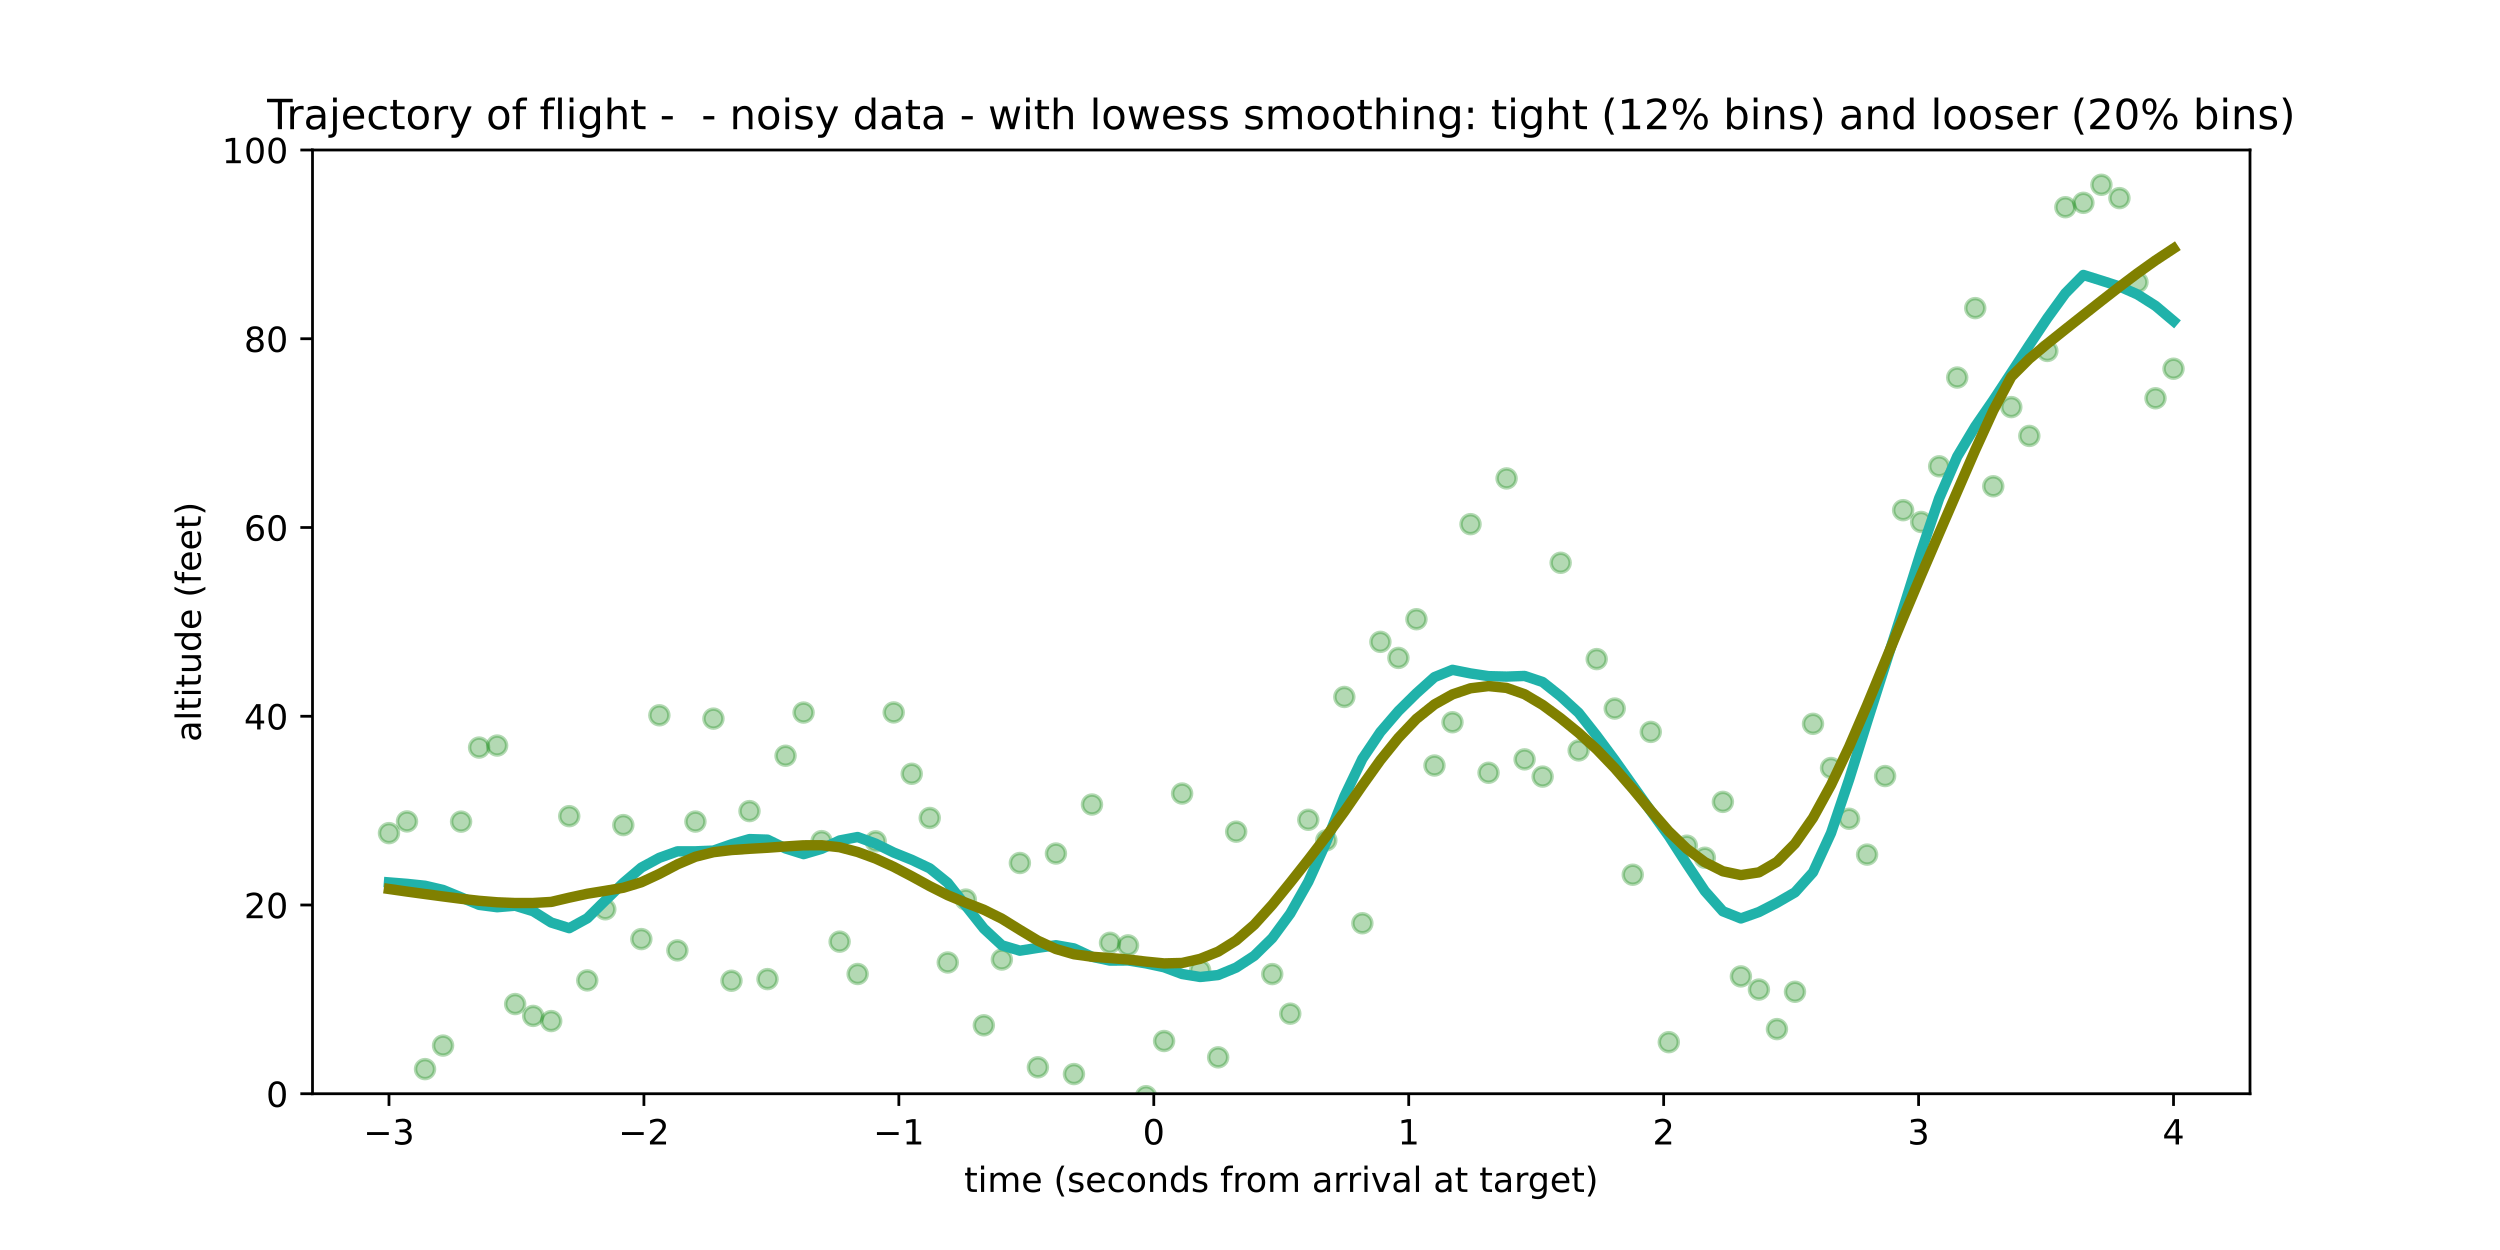 <?xml version="1.0" encoding="utf-8" standalone="no"?>
<!DOCTYPE svg PUBLIC "-//W3C//DTD SVG 1.1//EN"
  "http://www.w3.org/Graphics/SVG/1.1/DTD/svg11.dtd">
<!-- Created with matplotlib (https://matplotlib.org/) -->
<svg height="360pt" version="1.1" viewBox="0 0 720 360" width="720pt" xmlns="http://www.w3.org/2000/svg" xmlns:xlink="http://www.w3.org/1999/xlink">
 <defs>
  <style type="text/css">
*{stroke-linecap:butt;stroke-linejoin:round;}
  </style>
 </defs>
 <g id="figure_1">
  <g id="patch_1">
   <path d="M 0 360 
L 720 360 
L 720 0 
L 0 0 
z
" style="fill:#ffffff;"/>
  </g>
  <g id="axes_1">
   <g id="patch_2">
    <path d="M 90 315 
L 648 315 
L 648 43.2 
L 90 43.2 
z
" style="fill:#ffffff;"/>
   </g>
   <g id="PathCollection_1">
    <defs>
     <path d="M 0 2.739 
C 0.726 2.739 1.423 2.45 1.936 1.936 
C 2.45 1.423 2.739 0.726 2.739 0 
C 2.739 -0.726 2.45 -1.423 1.936 -1.936 
C 1.423 -2.45 0.726 -2.739 0 -2.739 
C -0.726 -2.739 -1.423 -2.45 -1.936 -1.936 
C -2.45 -1.423 -2.739 -0.726 -2.739 0 
C -2.739 0.726 -2.45 1.423 -1.936 1.936 
C -1.423 2.45 -0.726 2.739 0 2.739 
z
" id="m8e2c0beb8d" style="stroke:#008000;stroke-opacity:0.3;"/>
    </defs>
    <g clip-path="url(#p1f75fa8110)">
     <use style="fill:#008000;fill-opacity:0.3;stroke:#008000;stroke-opacity:0.3;" x="112.026" xlink:href="#m8e2c0beb8d" y="239.942"/>
     <use style="fill:#008000;fill-opacity:0.3;stroke:#008000;stroke-opacity:0.3;" x="117.218" xlink:href="#m8e2c0beb8d" y="236.572"/>
     <use style="fill:#008000;fill-opacity:0.3;stroke:#008000;stroke-opacity:0.3;" x="122.409" xlink:href="#m8e2c0beb8d" y="307.905"/>
     <use style="fill:#008000;fill-opacity:0.3;stroke:#008000;stroke-opacity:0.3;" x="127.6" xlink:href="#m8e2c0beb8d" y="301.127"/>
     <use style="fill:#008000;fill-opacity:0.3;stroke:#008000;stroke-opacity:0.3;" x="132.792" xlink:href="#m8e2c0beb8d" y="236.633"/>
     <use style="fill:#008000;fill-opacity:0.3;stroke:#008000;stroke-opacity:0.3;" x="137.983" xlink:href="#m8e2c0beb8d" y="215.298"/>
     <use style="fill:#008000;fill-opacity:0.3;stroke:#008000;stroke-opacity:0.3;" x="143.175" xlink:href="#m8e2c0beb8d" y="214.721"/>
     <use style="fill:#008000;fill-opacity:0.3;stroke:#008000;stroke-opacity:0.3;" x="148.366" xlink:href="#m8e2c0beb8d" y="289.167"/>
     <use style="fill:#008000;fill-opacity:0.3;stroke:#008000;stroke-opacity:0.3;" x="153.557" xlink:href="#m8e2c0beb8d" y="292.584"/>
     <use style="fill:#008000;fill-opacity:0.3;stroke:#008000;stroke-opacity:0.3;" x="158.749" xlink:href="#m8e2c0beb8d" y="294.069"/>
     <use style="fill:#008000;fill-opacity:0.3;stroke:#008000;stroke-opacity:0.3;" x="163.94" xlink:href="#m8e2c0beb8d" y="235.055"/>
     <use style="fill:#008000;fill-opacity:0.3;stroke:#008000;stroke-opacity:0.3;" x="169.132" xlink:href="#m8e2c0beb8d" y="282.355"/>
     <use style="fill:#008000;fill-opacity:0.3;stroke:#008000;stroke-opacity:0.3;" x="174.323" xlink:href="#m8e2c0beb8d" y="261.873"/>
     <use style="fill:#008000;fill-opacity:0.3;stroke:#008000;stroke-opacity:0.3;" x="179.514" xlink:href="#m8e2c0beb8d" y="237.627"/>
     <use style="fill:#008000;fill-opacity:0.3;stroke:#008000;stroke-opacity:0.3;" x="184.706" xlink:href="#m8e2c0beb8d" y="270.458"/>
     <use style="fill:#008000;fill-opacity:0.3;stroke:#008000;stroke-opacity:0.3;" x="189.897" xlink:href="#m8e2c0beb8d" y="206.004"/>
     <use style="fill:#008000;fill-opacity:0.3;stroke:#008000;stroke-opacity:0.3;" x="195.089" xlink:href="#m8e2c0beb8d" y="273.715"/>
     <use style="fill:#008000;fill-opacity:0.3;stroke:#008000;stroke-opacity:0.3;" x="200.28" xlink:href="#m8e2c0beb8d" y="236.612"/>
     <use style="fill:#008000;fill-opacity:0.3;stroke:#008000;stroke-opacity:0.3;" x="205.471" xlink:href="#m8e2c0beb8d" y="206.965"/>
     <use style="fill:#008000;fill-opacity:0.3;stroke:#008000;stroke-opacity:0.3;" x="210.663" xlink:href="#m8e2c0beb8d" y="282.453"/>
     <use style="fill:#008000;fill-opacity:0.3;stroke:#008000;stroke-opacity:0.3;" x="215.854" xlink:href="#m8e2c0beb8d" y="233.597"/>
     <use style="fill:#008000;fill-opacity:0.3;stroke:#008000;stroke-opacity:0.3;" x="221.045" xlink:href="#m8e2c0beb8d" y="281.981"/>
     <use style="fill:#008000;fill-opacity:0.3;stroke:#008000;stroke-opacity:0.3;" x="226.237" xlink:href="#m8e2c0beb8d" y="217.654"/>
     <use style="fill:#008000;fill-opacity:0.3;stroke:#008000;stroke-opacity:0.3;" x="231.428" xlink:href="#m8e2c0beb8d" y="205.216"/>
     <use style="fill:#008000;fill-opacity:0.3;stroke:#008000;stroke-opacity:0.3;" x="236.62" xlink:href="#m8e2c0beb8d" y="242.246"/>
     <use style="fill:#008000;fill-opacity:0.3;stroke:#008000;stroke-opacity:0.3;" x="241.811" xlink:href="#m8e2c0beb8d" y="271.197"/>
     <use style="fill:#008000;fill-opacity:0.3;stroke:#008000;stroke-opacity:0.3;" x="247.002" xlink:href="#m8e2c0beb8d" y="280.509"/>
     <use style="fill:#008000;fill-opacity:0.3;stroke:#008000;stroke-opacity:0.3;" x="252.194" xlink:href="#m8e2c0beb8d" y="242.305"/>
     <use style="fill:#008000;fill-opacity:0.3;stroke:#008000;stroke-opacity:0.3;" x="257.385" xlink:href="#m8e2c0beb8d" y="205.179"/>
     <use style="fill:#008000;fill-opacity:0.3;stroke:#008000;stroke-opacity:0.3;" x="262.577" xlink:href="#m8e2c0beb8d" y="222.846"/>
     <use style="fill:#008000;fill-opacity:0.3;stroke:#008000;stroke-opacity:0.3;" x="267.768" xlink:href="#m8e2c0beb8d" y="235.569"/>
     <use style="fill:#008000;fill-opacity:0.3;stroke:#008000;stroke-opacity:0.3;" x="272.959" xlink:href="#m8e2c0beb8d" y="277.194"/>
     <use style="fill:#008000;fill-opacity:0.3;stroke:#008000;stroke-opacity:0.3;" x="278.151" xlink:href="#m8e2c0beb8d" y="259.077"/>
     <use style="fill:#008000;fill-opacity:0.3;stroke:#008000;stroke-opacity:0.3;" x="283.342" xlink:href="#m8e2c0beb8d" y="295.287"/>
     <use style="fill:#008000;fill-opacity:0.3;stroke:#008000;stroke-opacity:0.3;" x="288.533" xlink:href="#m8e2c0beb8d" y="276.347"/>
     <use style="fill:#008000;fill-opacity:0.3;stroke:#008000;stroke-opacity:0.3;" x="293.725" xlink:href="#m8e2c0beb8d" y="248.542"/>
     <use style="fill:#008000;fill-opacity:0.3;stroke:#008000;stroke-opacity:0.3;" x="298.916" xlink:href="#m8e2c0beb8d" y="307.38"/>
     <use style="fill:#008000;fill-opacity:0.3;stroke:#008000;stroke-opacity:0.3;" x="304.108" xlink:href="#m8e2c0beb8d" y="245.815"/>
     <use style="fill:#008000;fill-opacity:0.3;stroke:#008000;stroke-opacity:0.3;" x="309.299" xlink:href="#m8e2c0beb8d" y="309.328"/>
     <use style="fill:#008000;fill-opacity:0.3;stroke:#008000;stroke-opacity:0.3;" x="314.49" xlink:href="#m8e2c0beb8d" y="231.701"/>
     <use style="fill:#008000;fill-opacity:0.3;stroke:#008000;stroke-opacity:0.3;" x="319.682" xlink:href="#m8e2c0beb8d" y="271.526"/>
     <use style="fill:#008000;fill-opacity:0.3;stroke:#008000;stroke-opacity:0.3;" x="324.873" xlink:href="#m8e2c0beb8d" y="272.268"/>
     <use style="fill:#008000;fill-opacity:0.3;stroke:#008000;stroke-opacity:0.3;" x="330.065" xlink:href="#m8e2c0beb8d" y="315.698"/>
     <use style="fill:#008000;fill-opacity:0.3;stroke:#008000;stroke-opacity:0.3;" x="335.256" xlink:href="#m8e2c0beb8d" y="299.813"/>
     <use style="fill:#008000;fill-opacity:0.3;stroke:#008000;stroke-opacity:0.3;" x="340.447" xlink:href="#m8e2c0beb8d" y="228.535"/>
     <use style="fill:#008000;fill-opacity:0.3;stroke:#008000;stroke-opacity:0.3;" x="345.639" xlink:href="#m8e2c0beb8d" y="279.454"/>
     <use style="fill:#008000;fill-opacity:0.3;stroke:#008000;stroke-opacity:0.3;" x="350.83" xlink:href="#m8e2c0beb8d" y="304.513"/>
     <use style="fill:#008000;fill-opacity:0.3;stroke:#008000;stroke-opacity:0.3;" x="356.022" xlink:href="#m8e2c0beb8d" y="239.521"/>
     <use style="fill:#008000;fill-opacity:0.3;stroke:#008000;stroke-opacity:0.3;" x="361.213" xlink:href="#m8e2c0beb8d" y="318.409"/>
     <use style="fill:#008000;fill-opacity:0.3;stroke:#008000;stroke-opacity:0.3;" x="366.404" xlink:href="#m8e2c0beb8d" y="280.534"/>
     <use style="fill:#008000;fill-opacity:0.3;stroke:#008000;stroke-opacity:0.3;" x="371.596" xlink:href="#m8e2c0beb8d" y="291.936"/>
     <use style="fill:#008000;fill-opacity:0.3;stroke:#008000;stroke-opacity:0.3;" x="376.787" xlink:href="#m8e2c0beb8d" y="236.097"/>
     <use style="fill:#008000;fill-opacity:0.3;stroke:#008000;stroke-opacity:0.3;" x="381.978" xlink:href="#m8e2c0beb8d" y="242.007"/>
     <use style="fill:#008000;fill-opacity:0.3;stroke:#008000;stroke-opacity:0.3;" x="387.17" xlink:href="#m8e2c0beb8d" y="200.724"/>
     <use style="fill:#008000;fill-opacity:0.3;stroke:#008000;stroke-opacity:0.3;" x="392.361" xlink:href="#m8e2c0beb8d" y="265.895"/>
     <use style="fill:#008000;fill-opacity:0.3;stroke:#008000;stroke-opacity:0.3;" x="397.553" xlink:href="#m8e2c0beb8d" y="184.854"/>
     <use style="fill:#008000;fill-opacity:0.3;stroke:#008000;stroke-opacity:0.3;" x="402.744" xlink:href="#m8e2c0beb8d" y="189.481"/>
     <use style="fill:#008000;fill-opacity:0.3;stroke:#008000;stroke-opacity:0.3;" x="407.935" xlink:href="#m8e2c0beb8d" y="178.335"/>
     <use style="fill:#008000;fill-opacity:0.3;stroke:#008000;stroke-opacity:0.3;" x="413.127" xlink:href="#m8e2c0beb8d" y="220.47"/>
     <use style="fill:#008000;fill-opacity:0.3;stroke:#008000;stroke-opacity:0.3;" x="418.318" xlink:href="#m8e2c0beb8d" y="208.008"/>
     <use style="fill:#008000;fill-opacity:0.3;stroke:#008000;stroke-opacity:0.3;" x="423.51" xlink:href="#m8e2c0beb8d" y="150.959"/>
     <use style="fill:#008000;fill-opacity:0.3;stroke:#008000;stroke-opacity:0.3;" x="428.701" xlink:href="#m8e2c0beb8d" y="222.554"/>
     <use style="fill:#008000;fill-opacity:0.3;stroke:#008000;stroke-opacity:0.3;" x="433.892" xlink:href="#m8e2c0beb8d" y="137.787"/>
     <use style="fill:#008000;fill-opacity:0.3;stroke:#008000;stroke-opacity:0.3;" x="439.084" xlink:href="#m8e2c0beb8d" y="218.699"/>
     <use style="fill:#008000;fill-opacity:0.3;stroke:#008000;stroke-opacity:0.3;" x="444.275" xlink:href="#m8e2c0beb8d" y="223.662"/>
     <use style="fill:#008000;fill-opacity:0.3;stroke:#008000;stroke-opacity:0.3;" x="449.467" xlink:href="#m8e2c0beb8d" y="162.083"/>
     <use style="fill:#008000;fill-opacity:0.3;stroke:#008000;stroke-opacity:0.3;" x="454.658" xlink:href="#m8e2c0beb8d" y="216.12"/>
     <use style="fill:#008000;fill-opacity:0.3;stroke:#008000;stroke-opacity:0.3;" x="459.849" xlink:href="#m8e2c0beb8d" y="189.822"/>
     <use style="fill:#008000;fill-opacity:0.3;stroke:#008000;stroke-opacity:0.3;" x="465.041" xlink:href="#m8e2c0beb8d" y="204.061"/>
     <use style="fill:#008000;fill-opacity:0.3;stroke:#008000;stroke-opacity:0.3;" x="470.232" xlink:href="#m8e2c0beb8d" y="251.92"/>
     <use style="fill:#008000;fill-opacity:0.3;stroke:#008000;stroke-opacity:0.3;" x="475.423" xlink:href="#m8e2c0beb8d" y="210.787"/>
     <use style="fill:#008000;fill-opacity:0.3;stroke:#008000;stroke-opacity:0.3;" x="480.615" xlink:href="#m8e2c0beb8d" y="300.145"/>
     <use style="fill:#008000;fill-opacity:0.3;stroke:#008000;stroke-opacity:0.3;" x="485.806" xlink:href="#m8e2c0beb8d" y="243.558"/>
     <use style="fill:#008000;fill-opacity:0.3;stroke:#008000;stroke-opacity:0.3;" x="490.998" xlink:href="#m8e2c0beb8d" y="247.025"/>
     <use style="fill:#008000;fill-opacity:0.3;stroke:#008000;stroke-opacity:0.3;" x="496.189" xlink:href="#m8e2c0beb8d" y="230.939"/>
     <use style="fill:#008000;fill-opacity:0.3;stroke:#008000;stroke-opacity:0.3;" x="501.38" xlink:href="#m8e2c0beb8d" y="281.207"/>
     <use style="fill:#008000;fill-opacity:0.3;stroke:#008000;stroke-opacity:0.3;" x="506.572" xlink:href="#m8e2c0beb8d" y="284.993"/>
     <use style="fill:#008000;fill-opacity:0.3;stroke:#008000;stroke-opacity:0.3;" x="511.763" xlink:href="#m8e2c0beb8d" y="296.383"/>
     <use style="fill:#008000;fill-opacity:0.3;stroke:#008000;stroke-opacity:0.3;" x="516.955" xlink:href="#m8e2c0beb8d" y="285.631"/>
     <use style="fill:#008000;fill-opacity:0.3;stroke:#008000;stroke-opacity:0.3;" x="522.146" xlink:href="#m8e2c0beb8d" y="208.461"/>
     <use style="fill:#008000;fill-opacity:0.3;stroke:#008000;stroke-opacity:0.3;" x="527.337" xlink:href="#m8e2c0beb8d" y="221.187"/>
     <use style="fill:#008000;fill-opacity:0.3;stroke:#008000;stroke-opacity:0.3;" x="532.529" xlink:href="#m8e2c0beb8d" y="235.807"/>
     <use style="fill:#008000;fill-opacity:0.3;stroke:#008000;stroke-opacity:0.3;" x="537.72" xlink:href="#m8e2c0beb8d" y="246.123"/>
     <use style="fill:#008000;fill-opacity:0.3;stroke:#008000;stroke-opacity:0.3;" x="542.911" xlink:href="#m8e2c0beb8d" y="223.503"/>
     <use style="fill:#008000;fill-opacity:0.3;stroke:#008000;stroke-opacity:0.3;" x="548.103" xlink:href="#m8e2c0beb8d" y="146.935"/>
     <use style="fill:#008000;fill-opacity:0.3;stroke:#008000;stroke-opacity:0.3;" x="553.294" xlink:href="#m8e2c0beb8d" y="150.326"/>
     <use style="fill:#008000;fill-opacity:0.3;stroke:#008000;stroke-opacity:0.3;" x="558.486" xlink:href="#m8e2c0beb8d" y="134.302"/>
     <use style="fill:#008000;fill-opacity:0.3;stroke:#008000;stroke-opacity:0.3;" x="563.677" xlink:href="#m8e2c0beb8d" y="108.73"/>
     <use style="fill:#008000;fill-opacity:0.3;stroke:#008000;stroke-opacity:0.3;" x="568.868" xlink:href="#m8e2c0beb8d" y="88.738"/>
     <use style="fill:#008000;fill-opacity:0.3;stroke:#008000;stroke-opacity:0.3;" x="574.06" xlink:href="#m8e2c0beb8d" y="140.049"/>
     <use style="fill:#008000;fill-opacity:0.3;stroke:#008000;stroke-opacity:0.3;" x="579.251" xlink:href="#m8e2c0beb8d" y="117.244"/>
     <use style="fill:#008000;fill-opacity:0.3;stroke:#008000;stroke-opacity:0.3;" x="584.443" xlink:href="#m8e2c0beb8d" y="125.545"/>
     <use style="fill:#008000;fill-opacity:0.3;stroke:#008000;stroke-opacity:0.3;" x="589.634" xlink:href="#m8e2c0beb8d" y="101.071"/>
     <use style="fill:#008000;fill-opacity:0.3;stroke:#008000;stroke-opacity:0.3;" x="594.825" xlink:href="#m8e2c0beb8d" y="59.678"/>
     <use style="fill:#008000;fill-opacity:0.3;stroke:#008000;stroke-opacity:0.3;" x="600.017" xlink:href="#m8e2c0beb8d" y="58.41"/>
     <use style="fill:#008000;fill-opacity:0.3;stroke:#008000;stroke-opacity:0.3;" x="605.208" xlink:href="#m8e2c0beb8d" y="53.219"/>
     <use style="fill:#008000;fill-opacity:0.3;stroke:#008000;stroke-opacity:0.3;" x="610.4" xlink:href="#m8e2c0beb8d" y="57.059"/>
     <use style="fill:#008000;fill-opacity:0.3;stroke:#008000;stroke-opacity:0.3;" x="615.591" xlink:href="#m8e2c0beb8d" y="81.266"/>
     <use style="fill:#008000;fill-opacity:0.3;stroke:#008000;stroke-opacity:0.3;" x="620.782" xlink:href="#m8e2c0beb8d" y="114.702"/>
     <use style="fill:#008000;fill-opacity:0.3;stroke:#008000;stroke-opacity:0.3;" x="625.974" xlink:href="#m8e2c0beb8d" y="106.193"/>
    </g>
   </g>
   <g id="matplotlib.axis_1">
    <g id="xtick_1">
     <g id="line2d_1">
      <defs>
       <path d="M 0 0 
L 0 3.5 
" id="m2781853201" style="stroke:#000000;stroke-width:0.8;"/>
      </defs>
      <g>
       <use style="stroke:#000000;stroke-width:0.8;" x="112.026" xlink:href="#m2781853201" y="315"/>
      </g>
     </g>
     <g id="text_1">
      <!-- −3 -->
      <defs>
       <path d="M 10.594 35.5 
L 73.188 35.5 
L 73.188 27.203 
L 10.594 27.203 
z
" id="DejaVuSans-8722"/>
       <path d="M 40.578 39.312 
Q 47.656 37.797 51.625 33 
Q 55.609 28.219 55.609 21.188 
Q 55.609 10.406 48.188 4.484 
Q 40.766 -1.422 27.094 -1.422 
Q 22.516 -1.422 17.656 -0.516 
Q 12.797 0.391 7.625 2.203 
L 7.625 11.719 
Q 11.719 9.328 16.594 8.109 
Q 21.484 6.891 26.812 6.891 
Q 36.078 6.891 40.938 10.547 
Q 45.797 14.203 45.797 21.188 
Q 45.797 27.641 41.281 31.266 
Q 36.766 34.906 28.719 34.906 
L 20.219 34.906 
L 20.219 43.016 
L 29.109 43.016 
Q 36.375 43.016 40.234 45.922 
Q 44.094 48.828 44.094 54.297 
Q 44.094 59.906 40.109 62.906 
Q 36.141 65.922 28.719 65.922 
Q 24.656 65.922 20.016 65.031 
Q 15.375 64.156 9.812 62.312 
L 9.812 71.094 
Q 15.438 72.656 20.344 73.438 
Q 25.25 74.219 29.594 74.219 
Q 40.828 74.219 47.359 69.109 
Q 53.906 64.016 53.906 55.328 
Q 53.906 49.266 50.438 45.094 
Q 46.969 40.922 40.578 39.312 
z
" id="DejaVuSans-51"/>
      </defs>
      <g transform="translate(104.655 329.598)scale(0.1 -0.1)">
       <use xlink:href="#DejaVuSans-8722"/>
       <use x="83.789" xlink:href="#DejaVuSans-51"/>
      </g>
     </g>
    </g>
    <g id="xtick_2">
     <g id="line2d_2">
      <g>
       <use style="stroke:#000000;stroke-width:0.8;" x="185.447" xlink:href="#m2781853201" y="315"/>
      </g>
     </g>
     <g id="text_2">
      <!-- −2 -->
      <defs>
       <path d="M 19.188 8.297 
L 53.609 8.297 
L 53.609 0 
L 7.328 0 
L 7.328 8.297 
Q 12.938 14.109 22.625 23.891 
Q 32.328 33.688 34.812 36.531 
Q 39.547 41.844 41.422 45.531 
Q 43.312 49.219 43.312 52.781 
Q 43.312 58.594 39.234 62.25 
Q 35.156 65.922 28.609 65.922 
Q 23.969 65.922 18.812 64.312 
Q 13.672 62.703 7.812 59.422 
L 7.812 69.391 
Q 13.766 71.781 18.938 73 
Q 24.125 74.219 28.422 74.219 
Q 39.75 74.219 46.484 68.547 
Q 53.219 62.891 53.219 53.422 
Q 53.219 48.922 51.531 44.891 
Q 49.859 40.875 45.406 35.406 
Q 44.188 33.984 37.641 27.219 
Q 31.109 20.453 19.188 8.297 
z
" id="DejaVuSans-50"/>
      </defs>
      <g transform="translate(178.076 329.598)scale(0.1 -0.1)">
       <use xlink:href="#DejaVuSans-8722"/>
       <use x="83.789" xlink:href="#DejaVuSans-50"/>
      </g>
     </g>
    </g>
    <g id="xtick_3">
     <g id="line2d_3">
      <g>
       <use style="stroke:#000000;stroke-width:0.8;" x="258.868" xlink:href="#m2781853201" y="315"/>
      </g>
     </g>
     <g id="text_3">
      <!-- −1 -->
      <defs>
       <path d="M 12.406 8.297 
L 28.516 8.297 
L 28.516 63.922 
L 10.984 60.406 
L 10.984 69.391 
L 28.422 72.906 
L 38.281 72.906 
L 38.281 8.297 
L 54.391 8.297 
L 54.391 0 
L 12.406 0 
z
" id="DejaVuSans-49"/>
      </defs>
      <g transform="translate(251.497 329.598)scale(0.1 -0.1)">
       <use xlink:href="#DejaVuSans-8722"/>
       <use x="83.789" xlink:href="#DejaVuSans-49"/>
      </g>
     </g>
    </g>
    <g id="xtick_4">
     <g id="line2d_4">
      <g>
       <use style="stroke:#000000;stroke-width:0.8;" x="332.289" xlink:href="#m2781853201" y="315"/>
      </g>
     </g>
     <g id="text_4">
      <!-- 0 -->
      <defs>
       <path d="M 31.781 66.406 
Q 24.172 66.406 20.328 58.906 
Q 16.5 51.422 16.5 36.375 
Q 16.5 21.391 20.328 13.891 
Q 24.172 6.391 31.781 6.391 
Q 39.453 6.391 43.281 13.891 
Q 47.125 21.391 47.125 36.375 
Q 47.125 51.422 43.281 58.906 
Q 39.453 66.406 31.781 66.406 
z
M 31.781 74.219 
Q 44.047 74.219 50.516 64.516 
Q 56.984 54.828 56.984 36.375 
Q 56.984 17.969 50.516 8.266 
Q 44.047 -1.422 31.781 -1.422 
Q 19.531 -1.422 13.062 8.266 
Q 6.594 17.969 6.594 36.375 
Q 6.594 54.828 13.062 64.516 
Q 19.531 74.219 31.781 74.219 
z
" id="DejaVuSans-48"/>
      </defs>
      <g transform="translate(329.108 329.598)scale(0.1 -0.1)">
       <use xlink:href="#DejaVuSans-48"/>
      </g>
     </g>
    </g>
    <g id="xtick_5">
     <g id="line2d_5">
      <g>
       <use style="stroke:#000000;stroke-width:0.8;" x="405.711" xlink:href="#m2781853201" y="315"/>
      </g>
     </g>
     <g id="text_5">
      <!-- 1 -->
      <g transform="translate(402.529 329.598)scale(0.1 -0.1)">
       <use xlink:href="#DejaVuSans-49"/>
      </g>
     </g>
    </g>
    <g id="xtick_6">
     <g id="line2d_6">
      <g>
       <use style="stroke:#000000;stroke-width:0.8;" x="479.132" xlink:href="#m2781853201" y="315"/>
      </g>
     </g>
     <g id="text_6">
      <!-- 2 -->
      <g transform="translate(475.95 329.598)scale(0.1 -0.1)">
       <use xlink:href="#DejaVuSans-50"/>
      </g>
     </g>
    </g>
    <g id="xtick_7">
     <g id="line2d_7">
      <g>
       <use style="stroke:#000000;stroke-width:0.8;" x="552.553" xlink:href="#m2781853201" y="315"/>
      </g>
     </g>
     <g id="text_7">
      <!-- 3 -->
      <g transform="translate(549.371 329.598)scale(0.1 -0.1)">
       <use xlink:href="#DejaVuSans-51"/>
      </g>
     </g>
    </g>
    <g id="xtick_8">
     <g id="line2d_8">
      <g>
       <use style="stroke:#000000;stroke-width:0.8;" x="625.974" xlink:href="#m2781853201" y="315"/>
      </g>
     </g>
     <g id="text_8">
      <!-- 4 -->
      <defs>
       <path d="M 37.797 64.312 
L 12.891 25.391 
L 37.797 25.391 
z
M 35.203 72.906 
L 47.609 72.906 
L 47.609 25.391 
L 58.016 25.391 
L 58.016 17.188 
L 47.609 17.188 
L 47.609 0 
L 37.797 0 
L 37.797 17.188 
L 4.891 17.188 
L 4.891 26.703 
z
" id="DejaVuSans-52"/>
      </defs>
      <g transform="translate(622.792 329.598)scale(0.1 -0.1)">
       <use xlink:href="#DejaVuSans-52"/>
      </g>
     </g>
    </g>
    <g id="text_9">
     <!-- time (seconds from arrival at target) -->
     <defs>
      <path d="M 18.312 70.219 
L 18.312 54.688 
L 36.812 54.688 
L 36.812 47.703 
L 18.312 47.703 
L 18.312 18.016 
Q 18.312 11.328 20.141 9.422 
Q 21.969 7.516 27.594 7.516 
L 36.812 7.516 
L 36.812 0 
L 27.594 0 
Q 17.188 0 13.234 3.875 
Q 9.281 7.766 9.281 18.016 
L 9.281 47.703 
L 2.688 47.703 
L 2.688 54.688 
L 9.281 54.688 
L 9.281 70.219 
z
" id="DejaVuSans-116"/>
      <path d="M 9.422 54.688 
L 18.406 54.688 
L 18.406 0 
L 9.422 0 
z
M 9.422 75.984 
L 18.406 75.984 
L 18.406 64.594 
L 9.422 64.594 
z
" id="DejaVuSans-105"/>
      <path d="M 52 44.188 
Q 55.375 50.25 60.062 53.125 
Q 64.75 56 71.094 56 
Q 79.641 56 84.281 50.016 
Q 88.922 44.047 88.922 33.016 
L 88.922 0 
L 79.891 0 
L 79.891 32.719 
Q 79.891 40.578 77.094 44.375 
Q 74.312 48.188 68.609 48.188 
Q 61.625 48.188 57.562 43.547 
Q 53.516 38.922 53.516 30.906 
L 53.516 0 
L 44.484 0 
L 44.484 32.719 
Q 44.484 40.625 41.703 44.406 
Q 38.922 48.188 33.109 48.188 
Q 26.219 48.188 22.156 43.531 
Q 18.109 38.875 18.109 30.906 
L 18.109 0 
L 9.078 0 
L 9.078 54.688 
L 18.109 54.688 
L 18.109 46.188 
Q 21.188 51.219 25.484 53.609 
Q 29.781 56 35.688 56 
Q 41.656 56 45.828 52.969 
Q 50 49.953 52 44.188 
z
" id="DejaVuSans-109"/>
      <path d="M 56.203 29.594 
L 56.203 25.203 
L 14.891 25.203 
Q 15.484 15.922 20.484 11.062 
Q 25.484 6.203 34.422 6.203 
Q 39.594 6.203 44.453 7.469 
Q 49.312 8.734 54.109 11.281 
L 54.109 2.781 
Q 49.266 0.734 44.188 -0.344 
Q 39.109 -1.422 33.891 -1.422 
Q 20.797 -1.422 13.156 6.188 
Q 5.516 13.812 5.516 26.812 
Q 5.516 40.234 12.766 48.109 
Q 20.016 56 32.328 56 
Q 43.359 56 49.781 48.891 
Q 56.203 41.797 56.203 29.594 
z
M 47.219 32.234 
Q 47.125 39.594 43.094 43.984 
Q 39.062 48.391 32.422 48.391 
Q 24.906 48.391 20.391 44.141 
Q 15.875 39.891 15.188 32.172 
z
" id="DejaVuSans-101"/>
      <path id="DejaVuSans-32"/>
      <path d="M 31 75.875 
Q 24.469 64.656 21.281 53.656 
Q 18.109 42.672 18.109 31.391 
Q 18.109 20.125 21.312 9.062 
Q 24.516 -2 31 -13.188 
L 23.188 -13.188 
Q 15.875 -1.703 12.234 9.375 
Q 8.594 20.453 8.594 31.391 
Q 8.594 42.281 12.203 53.312 
Q 15.828 64.359 23.188 75.875 
z
" id="DejaVuSans-40"/>
      <path d="M 44.281 53.078 
L 44.281 44.578 
Q 40.484 46.531 36.375 47.5 
Q 32.281 48.484 27.875 48.484 
Q 21.188 48.484 17.844 46.438 
Q 14.5 44.391 14.5 40.281 
Q 14.5 37.156 16.891 35.375 
Q 19.281 33.594 26.516 31.984 
L 29.594 31.297 
Q 39.156 29.25 43.188 25.516 
Q 47.219 21.781 47.219 15.094 
Q 47.219 7.469 41.188 3.016 
Q 35.156 -1.422 24.609 -1.422 
Q 20.219 -1.422 15.453 -0.562 
Q 10.688 0.297 5.422 2 
L 5.422 11.281 
Q 10.406 8.688 15.234 7.391 
Q 20.062 6.109 24.812 6.109 
Q 31.156 6.109 34.562 8.281 
Q 37.984 10.453 37.984 14.406 
Q 37.984 18.062 35.516 20.016 
Q 33.062 21.969 24.703 23.781 
L 21.578 24.516 
Q 13.234 26.266 9.516 29.906 
Q 5.812 33.547 5.812 39.891 
Q 5.812 47.609 11.281 51.797 
Q 16.75 56 26.812 56 
Q 31.781 56 36.172 55.266 
Q 40.578 54.547 44.281 53.078 
z
" id="DejaVuSans-115"/>
      <path d="M 48.781 52.594 
L 48.781 44.188 
Q 44.969 46.297 41.141 47.344 
Q 37.312 48.391 33.406 48.391 
Q 24.656 48.391 19.812 42.844 
Q 14.984 37.312 14.984 27.297 
Q 14.984 17.281 19.812 11.734 
Q 24.656 6.203 33.406 6.203 
Q 37.312 6.203 41.141 7.25 
Q 44.969 8.297 48.781 10.406 
L 48.781 2.094 
Q 45.016 0.344 40.984 -0.531 
Q 36.969 -1.422 32.422 -1.422 
Q 20.062 -1.422 12.781 6.344 
Q 5.516 14.109 5.516 27.297 
Q 5.516 40.672 12.859 48.328 
Q 20.219 56 33.016 56 
Q 37.156 56 41.109 55.141 
Q 45.062 54.297 48.781 52.594 
z
" id="DejaVuSans-99"/>
      <path d="M 30.609 48.391 
Q 23.391 48.391 19.188 42.75 
Q 14.984 37.109 14.984 27.297 
Q 14.984 17.484 19.156 11.844 
Q 23.344 6.203 30.609 6.203 
Q 37.797 6.203 41.984 11.859 
Q 46.188 17.531 46.188 27.297 
Q 46.188 37.016 41.984 42.703 
Q 37.797 48.391 30.609 48.391 
z
M 30.609 56 
Q 42.328 56 49.016 48.375 
Q 55.719 40.766 55.719 27.297 
Q 55.719 13.875 49.016 6.219 
Q 42.328 -1.422 30.609 -1.422 
Q 18.844 -1.422 12.172 6.219 
Q 5.516 13.875 5.516 27.297 
Q 5.516 40.766 12.172 48.375 
Q 18.844 56 30.609 56 
z
" id="DejaVuSans-111"/>
      <path d="M 54.891 33.016 
L 54.891 0 
L 45.906 0 
L 45.906 32.719 
Q 45.906 40.484 42.875 44.328 
Q 39.844 48.188 33.797 48.188 
Q 26.516 48.188 22.312 43.547 
Q 18.109 38.922 18.109 30.906 
L 18.109 0 
L 9.078 0 
L 9.078 54.688 
L 18.109 54.688 
L 18.109 46.188 
Q 21.344 51.125 25.703 53.562 
Q 30.078 56 35.797 56 
Q 45.219 56 50.047 50.172 
Q 54.891 44.344 54.891 33.016 
z
" id="DejaVuSans-110"/>
      <path d="M 45.406 46.391 
L 45.406 75.984 
L 54.391 75.984 
L 54.391 0 
L 45.406 0 
L 45.406 8.203 
Q 42.578 3.328 38.25 0.953 
Q 33.938 -1.422 27.875 -1.422 
Q 17.969 -1.422 11.734 6.484 
Q 5.516 14.406 5.516 27.297 
Q 5.516 40.188 11.734 48.094 
Q 17.969 56 27.875 56 
Q 33.938 56 38.25 53.625 
Q 42.578 51.266 45.406 46.391 
z
M 14.797 27.297 
Q 14.797 17.391 18.875 11.75 
Q 22.953 6.109 30.078 6.109 
Q 37.203 6.109 41.297 11.75 
Q 45.406 17.391 45.406 27.297 
Q 45.406 37.203 41.297 42.844 
Q 37.203 48.484 30.078 48.484 
Q 22.953 48.484 18.875 42.844 
Q 14.797 37.203 14.797 27.297 
z
" id="DejaVuSans-100"/>
      <path d="M 37.109 75.984 
L 37.109 68.5 
L 28.516 68.5 
Q 23.688 68.5 21.797 66.547 
Q 19.922 64.594 19.922 59.516 
L 19.922 54.688 
L 34.719 54.688 
L 34.719 47.703 
L 19.922 47.703 
L 19.922 0 
L 10.891 0 
L 10.891 47.703 
L 2.297 47.703 
L 2.297 54.688 
L 10.891 54.688 
L 10.891 58.5 
Q 10.891 67.625 15.141 71.797 
Q 19.391 75.984 28.609 75.984 
z
" id="DejaVuSans-102"/>
      <path d="M 41.109 46.297 
Q 39.594 47.172 37.812 47.578 
Q 36.031 48 33.891 48 
Q 26.266 48 22.188 43.047 
Q 18.109 38.094 18.109 28.812 
L 18.109 0 
L 9.078 0 
L 9.078 54.688 
L 18.109 54.688 
L 18.109 46.188 
Q 20.953 51.172 25.484 53.578 
Q 30.031 56 36.531 56 
Q 37.453 56 38.578 55.875 
Q 39.703 55.766 41.062 55.516 
z
" id="DejaVuSans-114"/>
      <path d="M 34.281 27.484 
Q 23.391 27.484 19.188 25 
Q 14.984 22.516 14.984 16.5 
Q 14.984 11.719 18.141 8.906 
Q 21.297 6.109 26.703 6.109 
Q 34.188 6.109 38.703 11.406 
Q 43.219 16.703 43.219 25.484 
L 43.219 27.484 
z
M 52.203 31.203 
L 52.203 0 
L 43.219 0 
L 43.219 8.297 
Q 40.141 3.328 35.547 0.953 
Q 30.953 -1.422 24.312 -1.422 
Q 15.922 -1.422 10.953 3.297 
Q 6 8.016 6 15.922 
Q 6 25.141 12.172 29.828 
Q 18.359 34.516 30.609 34.516 
L 43.219 34.516 
L 43.219 35.406 
Q 43.219 41.609 39.141 45 
Q 35.062 48.391 27.688 48.391 
Q 23 48.391 18.547 47.266 
Q 14.109 46.141 10.016 43.891 
L 10.016 52.203 
Q 14.938 54.109 19.578 55.047 
Q 24.219 56 28.609 56 
Q 40.484 56 46.344 49.844 
Q 52.203 43.703 52.203 31.203 
z
" id="DejaVuSans-97"/>
      <path d="M 2.984 54.688 
L 12.5 54.688 
L 29.594 8.797 
L 46.688 54.688 
L 56.203 54.688 
L 35.688 0 
L 23.484 0 
z
" id="DejaVuSans-118"/>
      <path d="M 9.422 75.984 
L 18.406 75.984 
L 18.406 0 
L 9.422 0 
z
" id="DejaVuSans-108"/>
      <path d="M 45.406 27.984 
Q 45.406 37.75 41.375 43.109 
Q 37.359 48.484 30.078 48.484 
Q 22.859 48.484 18.828 43.109 
Q 14.797 37.75 14.797 27.984 
Q 14.797 18.266 18.828 12.891 
Q 22.859 7.516 30.078 7.516 
Q 37.359 7.516 41.375 12.891 
Q 45.406 18.266 45.406 27.984 
z
M 54.391 6.781 
Q 54.391 -7.172 48.188 -13.984 
Q 42 -20.797 29.203 -20.797 
Q 24.469 -20.797 20.266 -20.094 
Q 16.062 -19.391 12.109 -17.922 
L 12.109 -9.188 
Q 16.062 -11.328 19.922 -12.344 
Q 23.781 -13.375 27.781 -13.375 
Q 36.625 -13.375 41.016 -8.766 
Q 45.406 -4.156 45.406 5.172 
L 45.406 9.625 
Q 42.625 4.781 38.281 2.391 
Q 33.938 0 27.875 0 
Q 17.828 0 11.672 7.656 
Q 5.516 15.328 5.516 27.984 
Q 5.516 40.672 11.672 48.328 
Q 17.828 56 27.875 56 
Q 33.938 56 38.281 53.609 
Q 42.625 51.219 45.406 46.391 
L 45.406 54.688 
L 54.391 54.688 
z
" id="DejaVuSans-103"/>
      <path d="M 8.016 75.875 
L 15.828 75.875 
Q 23.141 64.359 26.781 53.312 
Q 30.422 42.281 30.422 31.391 
Q 30.422 20.453 26.781 9.375 
Q 23.141 -1.703 15.828 -13.188 
L 8.016 -13.188 
Q 14.5 -2 17.703 9.062 
Q 20.906 20.125 20.906 31.391 
Q 20.906 42.672 17.703 53.656 
Q 14.5 64.656 8.016 75.875 
z
" id="DejaVuSans-41"/>
     </defs>
     <g transform="translate(277.67 343.277)scale(0.1 -0.1)">
      <use xlink:href="#DejaVuSans-116"/>
      <use x="39.209" xlink:href="#DejaVuSans-105"/>
      <use x="66.992" xlink:href="#DejaVuSans-109"/>
      <use x="164.404" xlink:href="#DejaVuSans-101"/>
      <use x="225.928" xlink:href="#DejaVuSans-32"/>
      <use x="257.715" xlink:href="#DejaVuSans-40"/>
      <use x="296.729" xlink:href="#DejaVuSans-115"/>
      <use x="348.828" xlink:href="#DejaVuSans-101"/>
      <use x="410.352" xlink:href="#DejaVuSans-99"/>
      <use x="465.332" xlink:href="#DejaVuSans-111"/>
      <use x="526.514" xlink:href="#DejaVuSans-110"/>
      <use x="589.893" xlink:href="#DejaVuSans-100"/>
      <use x="653.369" xlink:href="#DejaVuSans-115"/>
      <use x="705.469" xlink:href="#DejaVuSans-32"/>
      <use x="737.256" xlink:href="#DejaVuSans-102"/>
      <use x="772.461" xlink:href="#DejaVuSans-114"/>
      <use x="811.324" xlink:href="#DejaVuSans-111"/>
      <use x="872.506" xlink:href="#DejaVuSans-109"/>
      <use x="969.918" xlink:href="#DejaVuSans-32"/>
      <use x="1001.705" xlink:href="#DejaVuSans-97"/>
      <use x="1062.984" xlink:href="#DejaVuSans-114"/>
      <use x="1102.348" xlink:href="#DejaVuSans-114"/>
      <use x="1143.461" xlink:href="#DejaVuSans-105"/>
      <use x="1171.244" xlink:href="#DejaVuSans-118"/>
      <use x="1230.424" xlink:href="#DejaVuSans-97"/>
      <use x="1291.703" xlink:href="#DejaVuSans-108"/>
      <use x="1319.486" xlink:href="#DejaVuSans-32"/>
      <use x="1351.273" xlink:href="#DejaVuSans-97"/>
      <use x="1412.553" xlink:href="#DejaVuSans-116"/>
      <use x="1451.762" xlink:href="#DejaVuSans-32"/>
      <use x="1483.549" xlink:href="#DejaVuSans-116"/>
      <use x="1522.758" xlink:href="#DejaVuSans-97"/>
      <use x="1584.037" xlink:href="#DejaVuSans-114"/>
      <use x="1623.4" xlink:href="#DejaVuSans-103"/>
      <use x="1686.877" xlink:href="#DejaVuSans-101"/>
      <use x="1748.4" xlink:href="#DejaVuSans-116"/>
      <use x="1787.609" xlink:href="#DejaVuSans-41"/>
     </g>
    </g>
   </g>
   <g id="matplotlib.axis_2">
    <g id="ytick_1">
     <g id="line2d_9">
      <defs>
       <path d="M 0 0 
L -3.5 0 
" id="m85888107d6" style="stroke:#000000;stroke-width:0.8;"/>
      </defs>
      <g>
       <use style="stroke:#000000;stroke-width:0.8;" x="90" xlink:href="#m85888107d6" y="315"/>
      </g>
     </g>
     <g id="text_10">
      <!-- 0 -->
      <g transform="translate(76.638 318.799)scale(0.1 -0.1)">
       <use xlink:href="#DejaVuSans-48"/>
      </g>
     </g>
    </g>
    <g id="ytick_2">
     <g id="line2d_10">
      <g>
       <use style="stroke:#000000;stroke-width:0.8;" x="90" xlink:href="#m85888107d6" y="260.64"/>
      </g>
     </g>
     <g id="text_11">
      <!-- 20 -->
      <g transform="translate(70.275 264.439)scale(0.1 -0.1)">
       <use xlink:href="#DejaVuSans-50"/>
       <use x="63.623" xlink:href="#DejaVuSans-48"/>
      </g>
     </g>
    </g>
    <g id="ytick_3">
     <g id="line2d_11">
      <g>
       <use style="stroke:#000000;stroke-width:0.8;" x="90" xlink:href="#m85888107d6" y="206.28"/>
      </g>
     </g>
     <g id="text_12">
      <!-- 40 -->
      <g transform="translate(70.275 210.079)scale(0.1 -0.1)">
       <use xlink:href="#DejaVuSans-52"/>
       <use x="63.623" xlink:href="#DejaVuSans-48"/>
      </g>
     </g>
    </g>
    <g id="ytick_4">
     <g id="line2d_12">
      <g>
       <use style="stroke:#000000;stroke-width:0.8;" x="90" xlink:href="#m85888107d6" y="151.92"/>
      </g>
     </g>
     <g id="text_13">
      <!-- 60 -->
      <defs>
       <path d="M 33.016 40.375 
Q 26.375 40.375 22.484 35.828 
Q 18.609 31.297 18.609 23.391 
Q 18.609 15.531 22.484 10.953 
Q 26.375 6.391 33.016 6.391 
Q 39.656 6.391 43.531 10.953 
Q 47.406 15.531 47.406 23.391 
Q 47.406 31.297 43.531 35.828 
Q 39.656 40.375 33.016 40.375 
z
M 52.594 71.297 
L 52.594 62.312 
Q 48.875 64.062 45.094 64.984 
Q 41.312 65.922 37.594 65.922 
Q 27.828 65.922 22.672 59.328 
Q 17.531 52.734 16.797 39.406 
Q 19.672 43.656 24.016 45.922 
Q 28.375 48.188 33.594 48.188 
Q 44.578 48.188 50.953 41.516 
Q 57.328 34.859 57.328 23.391 
Q 57.328 12.156 50.688 5.359 
Q 44.047 -1.422 33.016 -1.422 
Q 20.359 -1.422 13.672 8.266 
Q 6.984 17.969 6.984 36.375 
Q 6.984 53.656 15.188 63.938 
Q 23.391 74.219 37.203 74.219 
Q 40.922 74.219 44.703 73.484 
Q 48.484 72.75 52.594 71.297 
z
" id="DejaVuSans-54"/>
      </defs>
      <g transform="translate(70.275 155.719)scale(0.1 -0.1)">
       <use xlink:href="#DejaVuSans-54"/>
       <use x="63.623" xlink:href="#DejaVuSans-48"/>
      </g>
     </g>
    </g>
    <g id="ytick_5">
     <g id="line2d_13">
      <g>
       <use style="stroke:#000000;stroke-width:0.8;" x="90" xlink:href="#m85888107d6" y="97.56"/>
      </g>
     </g>
     <g id="text_14">
      <!-- 80 -->
      <defs>
       <path d="M 31.781 34.625 
Q 24.75 34.625 20.719 30.859 
Q 16.703 27.094 16.703 20.516 
Q 16.703 13.922 20.719 10.156 
Q 24.75 6.391 31.781 6.391 
Q 38.812 6.391 42.859 10.172 
Q 46.922 13.969 46.922 20.516 
Q 46.922 27.094 42.891 30.859 
Q 38.875 34.625 31.781 34.625 
z
M 21.922 38.812 
Q 15.578 40.375 12.031 44.719 
Q 8.5 49.078 8.5 55.328 
Q 8.5 64.062 14.719 69.141 
Q 20.953 74.219 31.781 74.219 
Q 42.672 74.219 48.875 69.141 
Q 55.078 64.062 55.078 55.328 
Q 55.078 49.078 51.531 44.719 
Q 48 40.375 41.703 38.812 
Q 48.828 37.156 52.797 32.312 
Q 56.781 27.484 56.781 20.516 
Q 56.781 9.906 50.312 4.234 
Q 43.844 -1.422 31.781 -1.422 
Q 19.734 -1.422 13.25 4.234 
Q 6.781 9.906 6.781 20.516 
Q 6.781 27.484 10.781 32.312 
Q 14.797 37.156 21.922 38.812 
z
M 18.312 54.391 
Q 18.312 48.734 21.844 45.562 
Q 25.391 42.391 31.781 42.391 
Q 38.141 42.391 41.719 45.562 
Q 45.312 48.734 45.312 54.391 
Q 45.312 60.062 41.719 63.234 
Q 38.141 66.406 31.781 66.406 
Q 25.391 66.406 21.844 63.234 
Q 18.312 60.062 18.312 54.391 
z
" id="DejaVuSans-56"/>
      </defs>
      <g transform="translate(70.275 101.359)scale(0.1 -0.1)">
       <use xlink:href="#DejaVuSans-56"/>
       <use x="63.623" xlink:href="#DejaVuSans-48"/>
      </g>
     </g>
    </g>
    <g id="ytick_6">
     <g id="line2d_14">
      <g>
       <use style="stroke:#000000;stroke-width:0.8;" x="90" xlink:href="#m85888107d6" y="43.2"/>
      </g>
     </g>
     <g id="text_15">
      <!-- 100 -->
      <g transform="translate(63.913 46.999)scale(0.1 -0.1)">
       <use xlink:href="#DejaVuSans-49"/>
       <use x="63.623" xlink:href="#DejaVuSans-48"/>
       <use x="127.246" xlink:href="#DejaVuSans-48"/>
      </g>
     </g>
    </g>
    <g id="text_16">
     <!-- altitude (feet) -->
     <defs>
      <path d="M 8.5 21.578 
L 8.5 54.688 
L 17.484 54.688 
L 17.484 21.922 
Q 17.484 14.156 20.5 10.266 
Q 23.531 6.391 29.594 6.391 
Q 36.859 6.391 41.078 11.031 
Q 45.312 15.672 45.312 23.688 
L 45.312 54.688 
L 54.297 54.688 
L 54.297 0 
L 45.312 0 
L 45.312 8.406 
Q 42.047 3.422 37.719 1 
Q 33.406 -1.422 27.688 -1.422 
Q 18.266 -1.422 13.375 4.438 
Q 8.5 10.297 8.5 21.578 
z
M 31.109 56 
z
" id="DejaVuSans-117"/>
     </defs>
     <g transform="translate(57.833 213.646)rotate(-90)scale(0.1 -0.1)">
      <use xlink:href="#DejaVuSans-97"/>
      <use x="61.279" xlink:href="#DejaVuSans-108"/>
      <use x="89.062" xlink:href="#DejaVuSans-116"/>
      <use x="128.271" xlink:href="#DejaVuSans-105"/>
      <use x="156.055" xlink:href="#DejaVuSans-116"/>
      <use x="195.264" xlink:href="#DejaVuSans-117"/>
      <use x="258.643" xlink:href="#DejaVuSans-100"/>
      <use x="322.119" xlink:href="#DejaVuSans-101"/>
      <use x="383.643" xlink:href="#DejaVuSans-32"/>
      <use x="415.43" xlink:href="#DejaVuSans-40"/>
      <use x="454.443" xlink:href="#DejaVuSans-102"/>
      <use x="489.648" xlink:href="#DejaVuSans-101"/>
      <use x="551.172" xlink:href="#DejaVuSans-101"/>
      <use x="612.695" xlink:href="#DejaVuSans-116"/>
      <use x="651.904" xlink:href="#DejaVuSans-41"/>
     </g>
    </g>
   </g>
   <g id="line2d_15">
    <path clip-path="url(#p1f75fa8110)" d="M 112.026 254.133 
L 117.218 254.549 
L 122.409 255.095 
L 127.6 256.304 
L 132.792 258.441 
L 137.983 260.605 
L 143.175 261.28 
L 148.366 260.845 
L 153.557 262.431 
L 158.749 265.687 
L 163.94 267.314 
L 169.132 264.473 
L 174.323 259.353 
L 179.514 254.284 
L 184.706 249.87 
L 189.897 247.056 
L 195.089 245.189 
L 200.28 245.183 
L 205.471 244.969 
L 210.663 243.161 
L 215.854 241.658 
L 221.045 241.822 
L 226.237 244.353 
L 231.428 245.987 
L 236.62 244.467 
L 241.811 242.055 
L 247.002 241.064 
L 252.194 242.977 
L 257.385 245.531 
L 262.577 247.626 
L 267.768 250.079 
L 272.959 254.271 
L 278.151 260.88 
L 283.342 267.423 
L 288.533 272.242 
L 293.725 273.795 
L 298.916 272.977 
L 304.108 272.228 
L 309.299 273.14 
L 314.49 275.554 
L 319.682 276.66 
L 324.873 276.612 
L 330.065 277.457 
L 335.256 278.575 
L 340.447 280.513 
L 345.639 281.371 
L 350.83 280.812 
L 356.022 278.663 
L 361.213 275.28 
L 366.404 270.181 
L 371.596 263.115 
L 376.787 253.948 
L 381.978 242.476 
L 387.17 229.404 
L 392.361 218.547 
L 397.553 210.824 
L 402.744 204.787 
L 407.935 199.664 
L 413.127 195.007 
L 418.318 192.913 
L 423.51 193.948 
L 428.701 194.732 
L 433.892 194.859 
L 439.084 194.674 
L 444.275 196.415 
L 449.467 200.541 
L 454.658 205.304 
L 459.849 211.892 
L 465.041 218.908 
L 470.232 226.232 
L 475.423 233.564 
L 480.615 240.784 
L 485.806 248.827 
L 490.998 256.609 
L 496.189 262.451 
L 501.38 264.511 
L 506.572 262.665 
L 511.763 260.002 
L 516.955 257 
L 522.146 251.213 
L 527.337 239.908 
L 532.529 224.545 
L 537.72 207.93 
L 542.911 191.641 
L 548.103 175.356 
L 553.294 158.83 
L 558.486 143.491 
L 563.677 131.487 
L 568.868 122.814 
L 574.06 115.271 
L 579.251 107.368 
L 584.443 99.392 
L 589.634 91.63 
L 594.825 84.473 
L 600.017 79.19 
L 605.208 80.816 
L 610.4 82.493 
L 615.591 84.796 
L 620.782 88.078 
L 625.974 92.458 
" style="fill:none;stroke:#20b2aa;stroke-linecap:square;stroke-width:3;"/>
   </g>
   <g id="line2d_16">
    <path clip-path="url(#p1f75fa8110)" d="M 112.026 256.025 
L 117.218 256.772 
L 122.409 257.48 
L 127.6 258.176 
L 132.792 258.848 
L 137.983 259.432 
L 143.175 259.857 
L 148.366 260.071 
L 153.557 260.06 
L 158.749 259.749 
L 163.94 258.527 
L 169.132 257.399 
L 174.323 256.557 
L 179.514 255.672 
L 184.706 254.094 
L 189.897 251.678 
L 195.089 248.942 
L 200.28 246.738 
L 205.471 245.433 
L 210.663 244.815 
L 215.854 244.454 
L 221.045 244.153 
L 226.237 243.778 
L 231.428 243.45 
L 236.62 243.431 
L 241.811 244.004 
L 247.002 245.371 
L 252.194 247.278 
L 257.385 249.646 
L 262.577 252.369 
L 267.768 255.215 
L 272.959 257.826 
L 278.151 259.982 
L 283.342 262.008 
L 288.533 264.588 
L 293.725 267.802 
L 298.916 270.92 
L 304.108 273.316 
L 309.299 274.825 
L 314.49 275.543 
L 319.682 275.914 
L 324.873 276.344 
L 330.065 276.948 
L 335.256 277.461 
L 340.447 277.331 
L 345.639 276.156 
L 350.83 274.07 
L 356.022 270.838 
L 361.213 266.333 
L 366.404 260.585 
L 371.596 254.19 
L 376.787 247.611 
L 381.978 240.838 
L 387.17 233.735 
L 392.361 226.195 
L 397.553 218.926 
L 402.744 212.496 
L 407.935 207.03 
L 413.127 202.876 
L 418.318 199.981 
L 423.51 198.226 
L 428.701 197.59 
L 433.892 198.117 
L 439.084 199.938 
L 444.275 203.022 
L 449.467 206.848 
L 454.658 211.073 
L 459.849 215.809 
L 465.041 221.217 
L 470.232 227.198 
L 475.423 233.466 
L 480.615 239.438 
L 485.806 244.435 
L 490.998 248.305 
L 496.189 250.929 
L 501.38 252.023 
L 506.572 251.241 
L 511.763 248.235 
L 516.955 242.975 
L 522.146 235.545 
L 527.337 226.06 
L 532.529 215.128 
L 537.72 203.086 
L 542.911 190.498 
L 548.103 177.924 
L 553.294 165.628 
L 558.486 153.554 
L 563.677 141.551 
L 568.868 129.607 
L 574.06 118.23 
L 579.251 108.518 
L 584.443 103.324 
L 589.634 98.983 
L 594.825 94.836 
L 600.017 90.727 
L 605.208 86.637 
L 610.4 82.602 
L 615.591 78.694 
L 620.782 74.997 
L 625.974 71.572 
" style="fill:none;stroke:#808000;stroke-linecap:square;stroke-width:3;"/>
   </g>
   <g id="patch_3">
    <path d="M 90 315 
L 90 43.2 
" style="fill:none;stroke:#000000;stroke-linecap:square;stroke-linejoin:miter;stroke-width:0.8;"/>
   </g>
   <g id="patch_4">
    <path d="M 648 315 
L 648 43.2 
" style="fill:none;stroke:#000000;stroke-linecap:square;stroke-linejoin:miter;stroke-width:0.8;"/>
   </g>
   <g id="patch_5">
    <path d="M 90 315 
L 648 315 
" style="fill:none;stroke:#000000;stroke-linecap:square;stroke-linejoin:miter;stroke-width:0.8;"/>
   </g>
   <g id="patch_6">
    <path d="M 90 43.2 
L 648 43.2 
" style="fill:none;stroke:#000000;stroke-linecap:square;stroke-linejoin:miter;stroke-width:0.8;"/>
   </g>
   <g id="text_17">
    <!-- Trajectory of flight -  - noisy data - with lowess smoothing: tight (12% bins) and looser (20% bins) -->
    <defs>
     <path d="M -0.297 72.906 
L 61.375 72.906 
L 61.375 64.594 
L 35.5 64.594 
L 35.5 0 
L 25.594 0 
L 25.594 64.594 
L -0.297 64.594 
z
" id="DejaVuSans-84"/>
     <path d="M 9.422 54.688 
L 18.406 54.688 
L 18.406 -0.984 
Q 18.406 -11.422 14.422 -16.109 
Q 10.453 -20.797 1.609 -20.797 
L -1.812 -20.797 
L -1.812 -13.188 
L 0.594 -13.188 
Q 5.719 -13.188 7.562 -10.812 
Q 9.422 -8.453 9.422 -0.984 
z
M 9.422 75.984 
L 18.406 75.984 
L 18.406 64.594 
L 9.422 64.594 
z
" id="DejaVuSans-106"/>
     <path d="M 32.172 -5.078 
Q 28.375 -14.844 24.75 -17.812 
Q 21.141 -20.797 15.094 -20.797 
L 7.906 -20.797 
L 7.906 -13.281 
L 13.188 -13.281 
Q 16.891 -13.281 18.938 -11.516 
Q 21 -9.766 23.484 -3.219 
L 25.094 0.875 
L 2.984 54.688 
L 12.5 54.688 
L 29.594 11.922 
L 46.688 54.688 
L 56.203 54.688 
z
" id="DejaVuSans-121"/>
     <path d="M 54.891 33.016 
L 54.891 0 
L 45.906 0 
L 45.906 32.719 
Q 45.906 40.484 42.875 44.328 
Q 39.844 48.188 33.797 48.188 
Q 26.516 48.188 22.312 43.547 
Q 18.109 38.922 18.109 30.906 
L 18.109 0 
L 9.078 0 
L 9.078 75.984 
L 18.109 75.984 
L 18.109 46.188 
Q 21.344 51.125 25.703 53.562 
Q 30.078 56 35.797 56 
Q 45.219 56 50.047 50.172 
Q 54.891 44.344 54.891 33.016 
z
" id="DejaVuSans-104"/>
     <path d="M 4.891 31.391 
L 31.203 31.391 
L 31.203 23.391 
L 4.891 23.391 
z
" id="DejaVuSans-45"/>
     <path d="M 4.203 54.688 
L 13.188 54.688 
L 24.422 12.016 
L 35.594 54.688 
L 46.188 54.688 
L 57.422 12.016 
L 68.609 54.688 
L 77.594 54.688 
L 63.281 0 
L 52.688 0 
L 40.922 44.828 
L 29.109 0 
L 18.5 0 
z
" id="DejaVuSans-119"/>
     <path d="M 11.719 12.406 
L 22.016 12.406 
L 22.016 0 
L 11.719 0 
z
M 11.719 51.703 
L 22.016 51.703 
L 22.016 39.312 
L 11.719 39.312 
z
" id="DejaVuSans-58"/>
     <path d="M 72.703 32.078 
Q 68.453 32.078 66.031 28.469 
Q 63.625 24.859 63.625 18.406 
Q 63.625 12.062 66.031 8.422 
Q 68.453 4.781 72.703 4.781 
Q 76.859 4.781 79.266 8.422 
Q 81.688 12.062 81.688 18.406 
Q 81.688 24.812 79.266 28.438 
Q 76.859 32.078 72.703 32.078 
z
M 72.703 38.281 
Q 80.422 38.281 84.953 32.906 
Q 89.5 27.547 89.5 18.406 
Q 89.5 9.281 84.938 3.922 
Q 80.375 -1.422 72.703 -1.422 
Q 64.891 -1.422 60.344 3.922 
Q 55.812 9.281 55.812 18.406 
Q 55.812 27.594 60.375 32.938 
Q 64.938 38.281 72.703 38.281 
z
M 22.312 68.016 
Q 18.109 68.016 15.688 64.375 
Q 13.281 60.75 13.281 54.391 
Q 13.281 47.953 15.672 44.328 
Q 18.062 40.719 22.312 40.719 
Q 26.562 40.719 28.969 44.328 
Q 31.391 47.953 31.391 54.391 
Q 31.391 60.688 28.953 64.344 
Q 26.516 68.016 22.312 68.016 
z
M 66.406 74.219 
L 74.219 74.219 
L 28.609 -1.422 
L 20.797 -1.422 
z
M 22.312 74.219 
Q 30.031 74.219 34.609 68.875 
Q 39.203 63.531 39.203 54.391 
Q 39.203 45.172 34.641 39.844 
Q 30.078 34.516 22.312 34.516 
Q 14.547 34.516 10.031 39.859 
Q 5.516 45.219 5.516 54.391 
Q 5.516 63.484 10.047 68.844 
Q 14.594 74.219 22.312 74.219 
z
" id="DejaVuSans-37"/>
     <path d="M 48.688 27.297 
Q 48.688 37.203 44.609 42.844 
Q 40.531 48.484 33.406 48.484 
Q 26.266 48.484 22.188 42.844 
Q 18.109 37.203 18.109 27.297 
Q 18.109 17.391 22.188 11.75 
Q 26.266 6.109 33.406 6.109 
Q 40.531 6.109 44.609 11.75 
Q 48.688 17.391 48.688 27.297 
z
M 18.109 46.391 
Q 20.953 51.266 25.266 53.625 
Q 29.594 56 35.594 56 
Q 45.562 56 51.781 48.094 
Q 58.016 40.188 58.016 27.297 
Q 58.016 14.406 51.781 6.484 
Q 45.562 -1.422 35.594 -1.422 
Q 29.594 -1.422 25.266 0.953 
Q 20.953 3.328 18.109 8.203 
L 18.109 0 
L 9.078 0 
L 9.078 75.984 
L 18.109 75.984 
z
" id="DejaVuSans-98"/>
    </defs>
    <g transform="translate(76.942 37.2)scale(0.12 -0.12)">
     <use xlink:href="#DejaVuSans-84"/>
     <use x="46.334" xlink:href="#DejaVuSans-114"/>
     <use x="87.447" xlink:href="#DejaVuSans-97"/>
     <use x="148.727" xlink:href="#DejaVuSans-106"/>
     <use x="176.51" xlink:href="#DejaVuSans-101"/>
     <use x="238.033" xlink:href="#DejaVuSans-99"/>
     <use x="293.014" xlink:href="#DejaVuSans-116"/>
     <use x="332.223" xlink:href="#DejaVuSans-111"/>
     <use x="393.404" xlink:href="#DejaVuSans-114"/>
     <use x="434.518" xlink:href="#DejaVuSans-121"/>
     <use x="493.697" xlink:href="#DejaVuSans-32"/>
     <use x="525.484" xlink:href="#DejaVuSans-111"/>
     <use x="586.666" xlink:href="#DejaVuSans-102"/>
     <use x="621.871" xlink:href="#DejaVuSans-32"/>
     <use x="653.658" xlink:href="#DejaVuSans-102"/>
     <use x="688.863" xlink:href="#DejaVuSans-108"/>
     <use x="716.646" xlink:href="#DejaVuSans-105"/>
     <use x="744.43" xlink:href="#DejaVuSans-103"/>
     <use x="807.906" xlink:href="#DejaVuSans-104"/>
     <use x="871.285" xlink:href="#DejaVuSans-116"/>
     <use x="910.494" xlink:href="#DejaVuSans-32"/>
     <use x="942.281" xlink:href="#DejaVuSans-45"/>
     <use x="978.365" xlink:href="#DejaVuSans-32"/>
     <use x="1010.152" xlink:href="#DejaVuSans-32"/>
     <use x="1041.939" xlink:href="#DejaVuSans-45"/>
     <use x="1078.023" xlink:href="#DejaVuSans-32"/>
     <use x="1109.811" xlink:href="#DejaVuSans-110"/>
     <use x="1173.189" xlink:href="#DejaVuSans-111"/>
     <use x="1234.371" xlink:href="#DejaVuSans-105"/>
     <use x="1262.154" xlink:href="#DejaVuSans-115"/>
     <use x="1314.254" xlink:href="#DejaVuSans-121"/>
     <use x="1373.434" xlink:href="#DejaVuSans-32"/>
     <use x="1405.221" xlink:href="#DejaVuSans-100"/>
     <use x="1468.697" xlink:href="#DejaVuSans-97"/>
     <use x="1529.977" xlink:href="#DejaVuSans-116"/>
     <use x="1569.186" xlink:href="#DejaVuSans-97"/>
     <use x="1630.465" xlink:href="#DejaVuSans-32"/>
     <use x="1662.252" xlink:href="#DejaVuSans-45"/>
     <use x="1698.336" xlink:href="#DejaVuSans-32"/>
     <use x="1730.123" xlink:href="#DejaVuSans-119"/>
     <use x="1811.91" xlink:href="#DejaVuSans-105"/>
     <use x="1839.693" xlink:href="#DejaVuSans-116"/>
     <use x="1878.902" xlink:href="#DejaVuSans-104"/>
     <use x="1942.281" xlink:href="#DejaVuSans-32"/>
     <use x="1974.068" xlink:href="#DejaVuSans-108"/>
     <use x="2001.852" xlink:href="#DejaVuSans-111"/>
     <use x="2063.033" xlink:href="#DejaVuSans-119"/>
     <use x="2144.82" xlink:href="#DejaVuSans-101"/>
     <use x="2206.344" xlink:href="#DejaVuSans-115"/>
     <use x="2258.443" xlink:href="#DejaVuSans-115"/>
     <use x="2310.543" xlink:href="#DejaVuSans-32"/>
     <use x="2342.33" xlink:href="#DejaVuSans-115"/>
     <use x="2394.43" xlink:href="#DejaVuSans-109"/>
     <use x="2491.842" xlink:href="#DejaVuSans-111"/>
     <use x="2553.023" xlink:href="#DejaVuSans-111"/>
     <use x="2614.205" xlink:href="#DejaVuSans-116"/>
     <use x="2653.414" xlink:href="#DejaVuSans-104"/>
     <use x="2716.793" xlink:href="#DejaVuSans-105"/>
     <use x="2744.576" xlink:href="#DejaVuSans-110"/>
     <use x="2807.955" xlink:href="#DejaVuSans-103"/>
     <use x="2871.432" xlink:href="#DejaVuSans-58"/>
     <use x="2905.123" xlink:href="#DejaVuSans-32"/>
     <use x="2936.91" xlink:href="#DejaVuSans-116"/>
     <use x="2976.119" xlink:href="#DejaVuSans-105"/>
     <use x="3003.902" xlink:href="#DejaVuSans-103"/>
     <use x="3067.379" xlink:href="#DejaVuSans-104"/>
     <use x="3130.758" xlink:href="#DejaVuSans-116"/>
     <use x="3169.967" xlink:href="#DejaVuSans-32"/>
     <use x="3201.754" xlink:href="#DejaVuSans-40"/>
     <use x="3240.768" xlink:href="#DejaVuSans-49"/>
     <use x="3304.391" xlink:href="#DejaVuSans-50"/>
     <use x="3368.014" xlink:href="#DejaVuSans-37"/>
     <use x="3463.033" xlink:href="#DejaVuSans-32"/>
     <use x="3494.82" xlink:href="#DejaVuSans-98"/>
     <use x="3558.297" xlink:href="#DejaVuSans-105"/>
     <use x="3586.08" xlink:href="#DejaVuSans-110"/>
     <use x="3649.459" xlink:href="#DejaVuSans-115"/>
     <use x="3701.559" xlink:href="#DejaVuSans-41"/>
     <use x="3740.572" xlink:href="#DejaVuSans-32"/>
     <use x="3772.359" xlink:href="#DejaVuSans-97"/>
     <use x="3833.639" xlink:href="#DejaVuSans-110"/>
     <use x="3897.018" xlink:href="#DejaVuSans-100"/>
     <use x="3960.494" xlink:href="#DejaVuSans-32"/>
     <use x="3992.281" xlink:href="#DejaVuSans-108"/>
     <use x="4020.064" xlink:href="#DejaVuSans-111"/>
     <use x="4081.246" xlink:href="#DejaVuSans-111"/>
     <use x="4142.428" xlink:href="#DejaVuSans-115"/>
     <use x="4194.527" xlink:href="#DejaVuSans-101"/>
     <use x="4256.051" xlink:href="#DejaVuSans-114"/>
     <use x="4297.164" xlink:href="#DejaVuSans-32"/>
     <use x="4328.951" xlink:href="#DejaVuSans-40"/>
     <use x="4367.965" xlink:href="#DejaVuSans-50"/>
     <use x="4431.588" xlink:href="#DejaVuSans-48"/>
     <use x="4495.211" xlink:href="#DejaVuSans-37"/>
     <use x="4590.23" xlink:href="#DejaVuSans-32"/>
     <use x="4622.018" xlink:href="#DejaVuSans-98"/>
     <use x="4685.494" xlink:href="#DejaVuSans-105"/>
     <use x="4713.277" xlink:href="#DejaVuSans-110"/>
     <use x="4776.656" xlink:href="#DejaVuSans-115"/>
     <use x="4828.756" xlink:href="#DejaVuSans-41"/>
    </g>
   </g>
  </g>
 </g>
 <defs>
  <clipPath id="p1f75fa8110">
   <rect height="271.8" width="558" x="90" y="43.2"/>
  </clipPath>
 </defs>
</svg>
